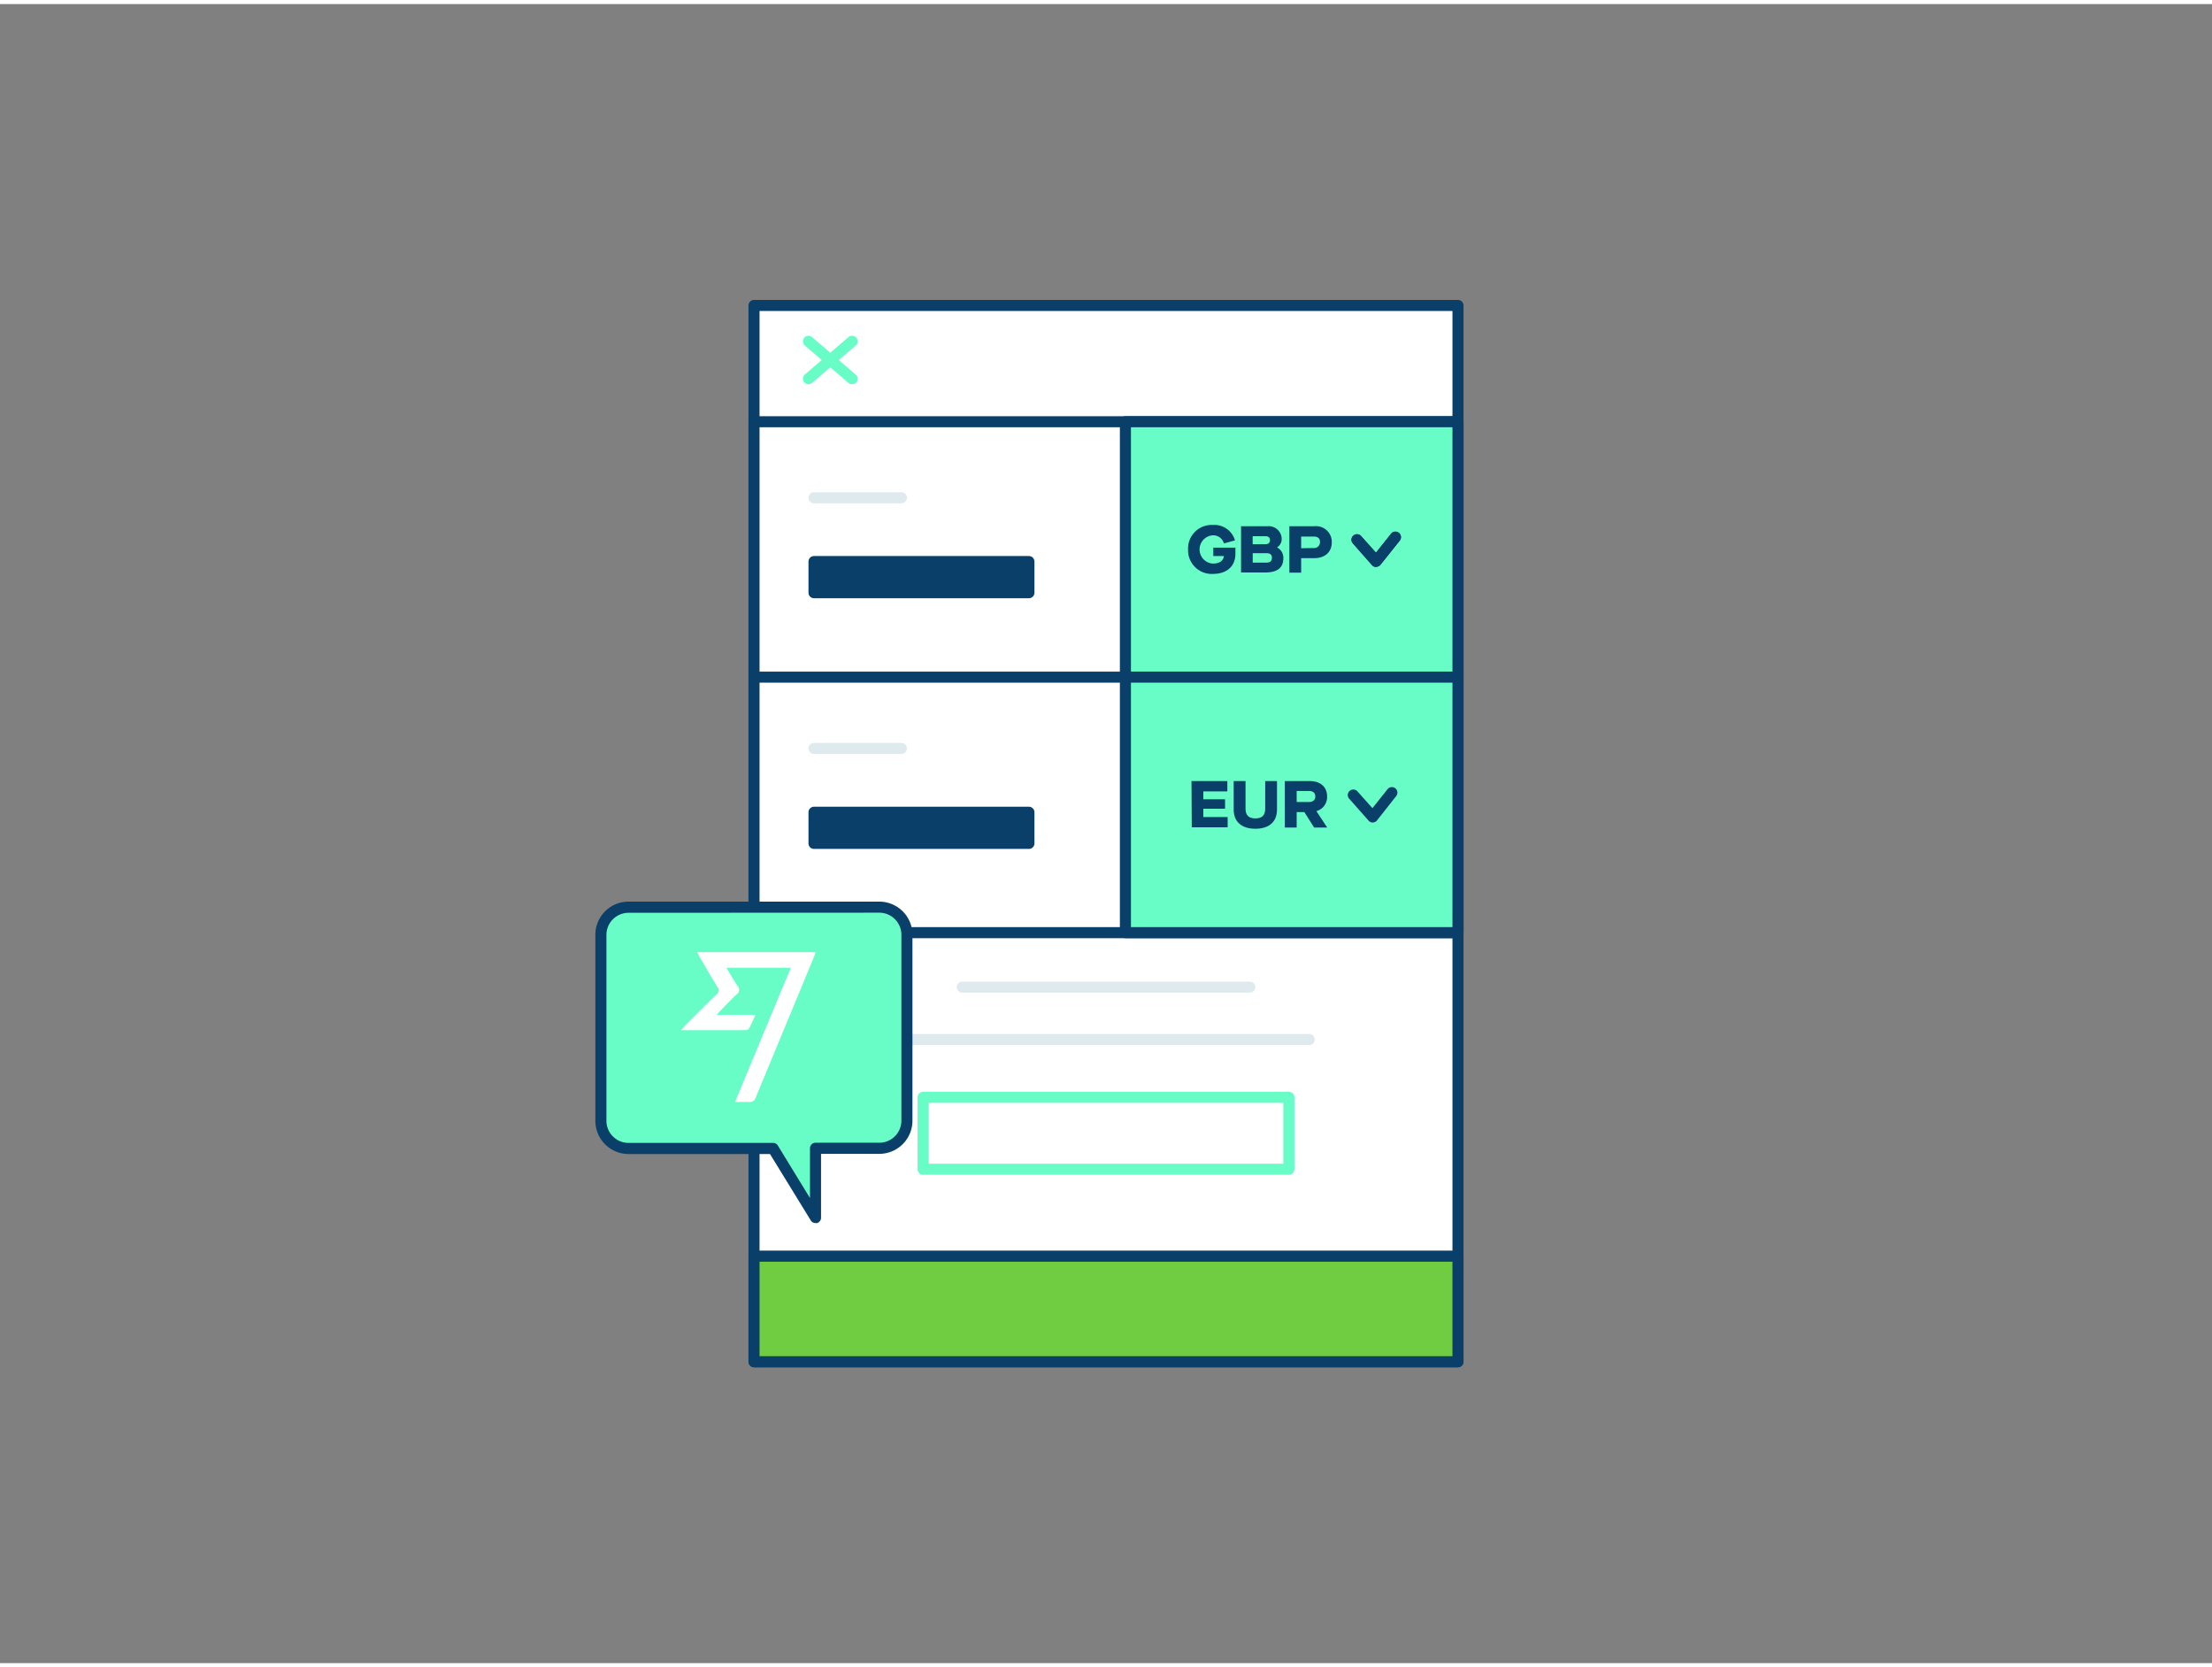 <svg xmlns="http://www.w3.org/2000/svg" viewBox="0 0 400 300" width="406" height="306" class="illustration styles_illustrationTablet__1DWOa"><rect x="0" y="0" width="400" height="300" fill="#808080" stroke="none"/><g id="_563_transferwise_outline" data-name="#563_transferwise_outline"><rect x="136.35" y="54.5" width="127.31" height="191" fill="#fff"></rect><path d="M263.65,246.5H136.35a1,1,0,0,1-1-1V54.5a1,1,0,0,1,1-1h127.3a1,1,0,0,1,1,1v191A1,1,0,0,1,263.65,246.5Zm-126.3-2h125.3V55.5H137.35Z" fill="#093f68"></path><rect x="136.35" y="75.52" width="127.31" height="92.4" fill="#fff"></rect><path d="M263.65,168.91H136.35a1,1,0,0,1-1-1V75.52a1,1,0,0,1,1-1h127.3a1,1,0,0,1,1,1v92.39A1,1,0,0,1,263.65,168.91Zm-126.3-2h125.3V76.52H137.35Z" fill="#093f68"></path><path d="M263.65,122.71H136.35a1,1,0,0,1,0-2h127.3a1,1,0,0,1,0,2Z" fill="#093f68"></path><rect x="203.51" y="75.52" width="60.14" height="46.2" fill="#68fcc7"></rect><path d="M263.65,122.71H203.51a1,1,0,0,1-1-1V75.52a1,1,0,0,1,1-1h60.14a1,1,0,0,1,1,1v46.19A1,1,0,0,1,263.65,122.71Zm-59.14-2h58.14V76.52H204.51Z" fill="#093f68"></path><path d="M214.84,98.61a4.26,4.26,0,0,1,4.48-4.42,3.86,3.86,0,0,1,4,2.79l-2,.55a2,2,0,0,0-2-1.47,2.56,2.56,0,0,0,0,5.11c1.22,0,1.91-.51,2-1.36H219.4V98.29h4v1.12c0,2.24-1.55,3.63-4.07,3.63A4.28,4.28,0,0,1,214.84,98.61Z" fill="#093f68"></path><path d="M224.42,94.42h4.76a2.34,2.34,0,0,1,2.59,2.26,1.77,1.77,0,0,1-.85,1.57v0a2.09,2.09,0,0,1,1.15,1.93c0,1.75-1.07,2.6-3.29,2.6h-4.36Zm4.38,3.25c.56,0,.85-.26.85-.74s-.29-.71-.85-.71h-2.28v1.45ZM229,101c.67,0,1-.29,1-.87s-.32-.84-1-.84h-2.47V101Z" fill="#093f68"></path><path d="M233.16,94.42h4.51a2.84,2.84,0,0,1,3.16,2.89c0,1.84-1.3,2.88-3.16,2.88h-2.38v2.62h-2.13Zm4.33,3.94a1.07,1.07,0,0,0,1.21-1.08c0-.76-.5-1-1.19-1h-2.22v2.12Z" fill="#093f68"></path><path d="M248.86,101.79a1,1,0,0,1-.75-.33l-3.47-3.93a1,1,0,1,1,1.5-1.33l2.68,3,2.73-3.43a1,1,0,1,1,1.57,1.25l-3.48,4.36a1,1,0,0,1-.75.37Z" fill="#093f68"></path><rect x="203.51" y="121.71" width="60.14" height="46.2" fill="#68fcc7"></rect><path d="M263.65,168.91H203.51a1,1,0,0,1-1-1v-46.2a1,1,0,0,1,1-1h60.14a1,1,0,0,1,1,1v46.2A1,1,0,0,1,263.65,168.91Zm-59.14-2h58.14v-44.2H204.51Z" fill="#093f68"></path><path d="M163,90.27H147.2a1,1,0,0,1,0-2H163a1,1,0,0,1,0,2Z" fill="#dfeaef"></path><rect x="147.2" y="100.81" width="38.86" height="5.63" fill="#093f68"></rect><path d="M186.06,107.44H147.2a1,1,0,0,1-1-1v-5.63a1,1,0,0,1,1-1h38.86a1,1,0,0,1,1,1v5.63A1,1,0,0,1,186.06,107.44Zm-37.86-2h36.86v-3.63H148.2Z" fill="#093f68"></path><path d="M163,135.6H147.2a1,1,0,0,1,0-2H163a1,1,0,0,1,0,2Z" fill="#dfeaef"></path><rect x="147.2" y="146.14" width="38.86" height="5.63" fill="#093f68"></rect><path d="M186.06,152.77H147.2a1,1,0,0,1-1-1v-5.63a1,1,0,0,1,1-1h38.86a1,1,0,0,1,1,1v5.63A1,1,0,0,1,186.06,152.77Zm-37.86-2h36.86v-3.63H148.2Z" fill="#093f68"></path><path d="M248.86,101.79a1,1,0,0,1-.75-.33l-3.47-3.93a1,1,0,1,1,1.5-1.33l2.68,3,2.73-3.43a1,1,0,1,1,1.57,1.25l-3.48,4.36a1,1,0,0,1-.75.37Z" fill="#093f68"></path><path d="M215.46,140.5h6.48v1.86H217.6v1.43h3.93v1.71H217.6V147H222v1.86h-6.49Z" fill="#093f68"></path><path d="M223.09,145.66V140.5h2.14v5c0,1.21.6,1.75,1.78,1.75s1.78-.54,1.78-1.75v-5h2.13v5.16c0,2.23-1.45,3.46-3.91,3.46S223.09,147.89,223.09,145.66Z" fill="#093f68"></path><path d="M240,148.9h-2.37l-1.76-2.79h-1.39v2.79h-2.14v-8.4h4.51c1.86,0,3.13,1,3.13,2.79a2.61,2.61,0,0,1-1.94,2.64v0Zm-3.33-4.61c.72,0,1.18-.35,1.18-1s-.41-1-1.18-1h-2.19v2Z" fill="#093f68"></path><path d="M248.23,148a1,1,0,0,1-.74-.34L244,143.72a1,1,0,1,1,1.5-1.32l2.68,3,2.73-3.43a1,1,0,0,1,1.57,1.24L249,147.62a1,1,0,0,1-.76.37Z" fill="#093f68"></path><path d="M146.2,68.74a1,1,0,0,1-.65-1.76l7.88-6.76a1,1,0,0,1,1.31,1.52l-7.89,6.76A1,1,0,0,1,146.2,68.74Z" fill="#68fcc7"></path><path d="M154.08,68.74a1,1,0,0,1-.65-.24l-7.88-6.76a1,1,0,0,1,1.3-1.52L154.74,67a1,1,0,0,1,.1,1.41A1,1,0,0,1,154.08,68.74Z" fill="#68fcc7"></path><path d="M226,178.76H174a1,1,0,0,1,0-2h52a1,1,0,0,1,0,2Z" fill="#dfeaef"></path><path d="M236.75,188.24H163.26a1,1,0,0,1,0-2h73.49a1,1,0,0,1,0,2Z" fill="#dfeaef"></path><path d="M233.07,211.69H166.93a1,1,0,0,1-1-1v-13a1,1,0,0,1,1-1h66.14a1,1,0,0,1,1,1v13A1,1,0,0,1,233.07,211.69Zm-65.14-2h64.14v-11H167.93Z" fill="#68fcc7"></path><rect x="136.35" y="226.41" width="127.31" height="19.09" fill="#70cc40"></rect><path d="M263.65,246.5H136.35a1,1,0,0,1-1-1V226.41a1,1,0,0,1,1-1h127.3a1,1,0,0,1,1,1V245.5A1,1,0,0,1,263.65,246.5Zm-126.3-2h125.3V227.41H137.35Z" fill="#093f68"></path><path d="M164,168.3v33.61a5,5,0,0,1-5,5H147.47v12.52L139.8,206.9H113.66a5,5,0,0,1-5-5V168.3a5,5,0,0,1,5-5H159A5,5,0,0,1,164,168.3Z" fill="#68fcc7"></path><path d="M147.47,220.42a1,1,0,0,1-.86-.48l-7.37-12H113.66a6,6,0,0,1-6-6V168.3a6,6,0,0,1,6-6H159a6,6,0,0,1,6,6v33.61a6,6,0,0,1-6,6H148.47v11.52a1,1,0,0,1-.73,1A.84.84,0,0,1,147.47,220.42Zm-33.81-56.1a4,4,0,0,0-4,4v33.61a4,4,0,0,0,4,4H139.8a1,1,0,0,1,.86.48l5.81,9.49v-9a1,1,0,0,1,1-1H159a4,4,0,0,0,4-4V168.3a4,4,0,0,0-4-4Z" fill="#093f68"></path><path d="M143,174.26H131.35c.72,1.17,1.33,2.25,2,3.26a1,1,0,0,1-.19,1.59c-1.17,1.11-2.27,2.3-3.59,3.66h7.06c-.43.91-.76,1.69-1.15,2.43a.82.82,0,0,1-.6.34c-3.83,0-7.66,0-11.74,0,.36-.4.56-.65.78-.88,1.87-1.87,3.73-3.74,5.63-5.58a.92.92,0,0,0,.17-1.37c-1.09-1.76-2.12-3.56-3.17-5.35-.15-.27-.29-.54-.49-.92h21.42c-.12.35-.2.64-.31.91Q141.93,185,136.67,197.7a1.1,1.1,0,0,1-1.25.83c-.77,0-1.55,0-2.51,0Z" fill="#fff"></path></g></svg>